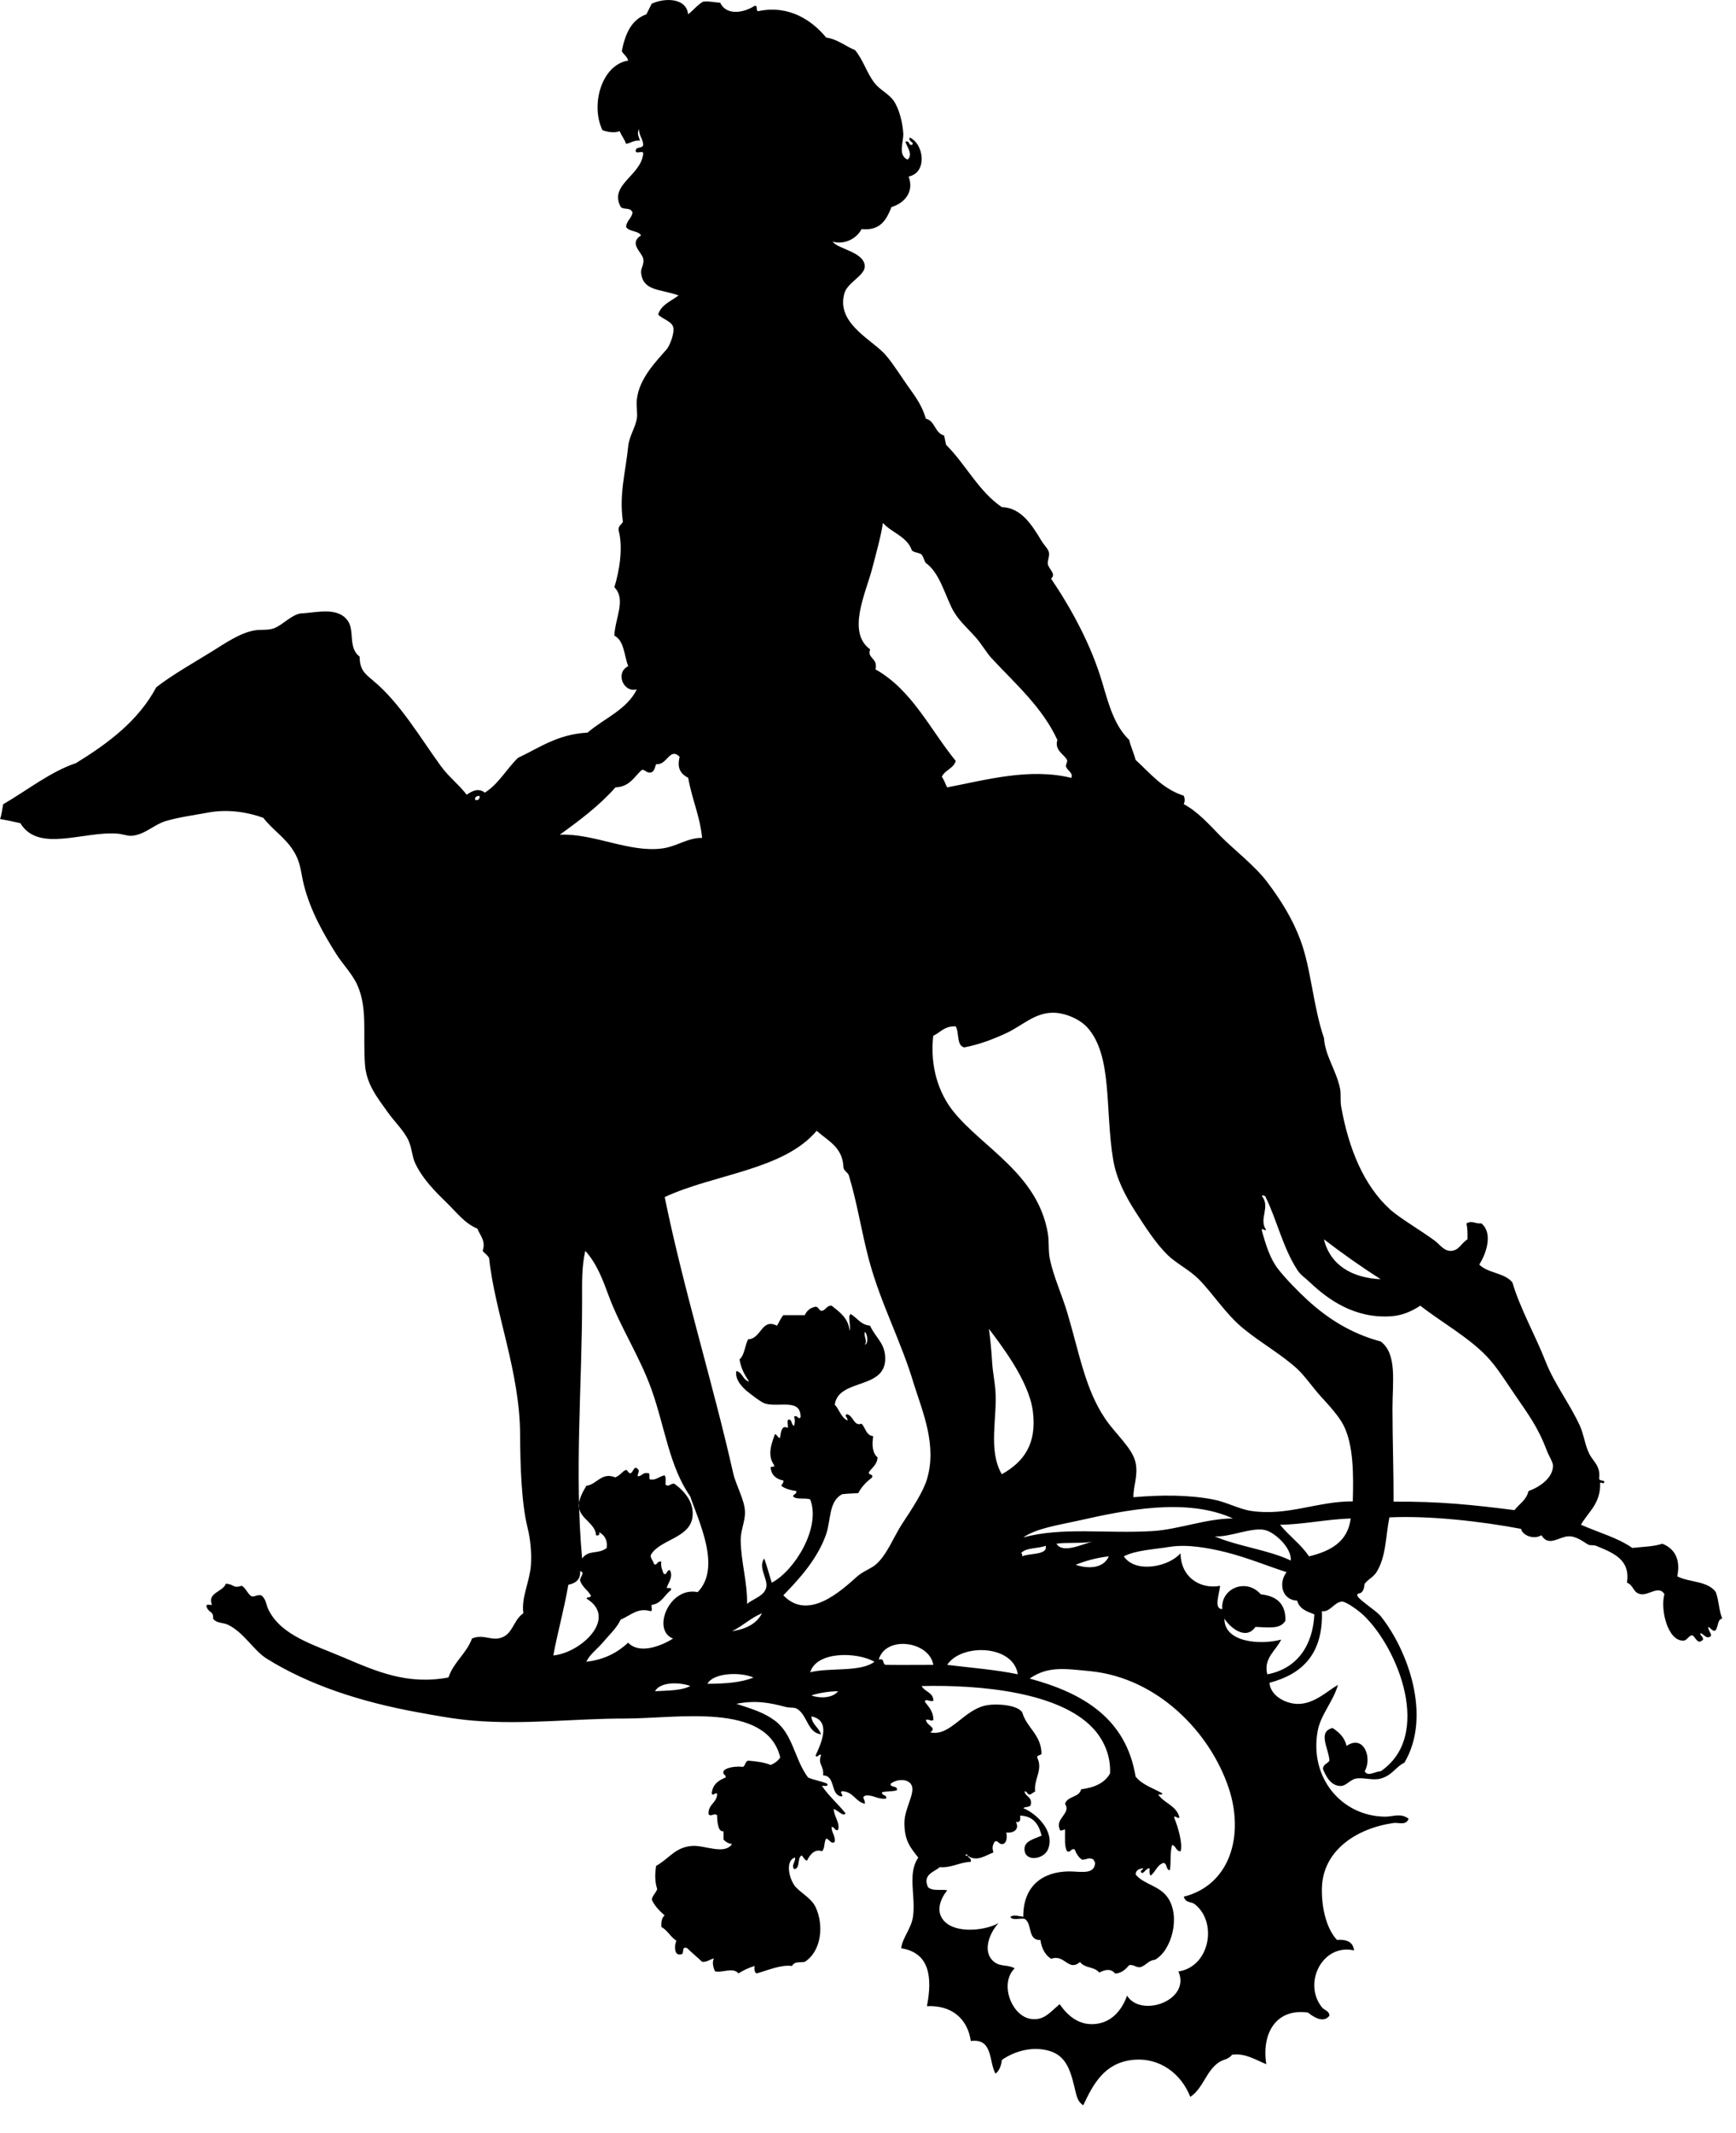 <?xml version="1.0" encoding="UTF-8" standalone="no"?>
<!DOCTYPE svg PUBLIC "-//W3C//DTD SVG 1.1//EN" "http://www.w3.org/Graphics/SVG/1.1/DTD/svg11.dtd">
<svg width="100%" height="100%" viewBox="0 0 35 43" version="1.1" xmlns="http://www.w3.org/2000/svg" xmlns:xlink="http://www.w3.org/1999/xlink" xml:space="preserve" xmlns:serif="http://www.serif.com/" style="fill-rule:evenodd;clip-rule:evenodd;stroke-linejoin:round;stroke-miterlimit:1.414;">
    <g transform="matrix(1,0,0,1,-97.514,-7.842)">
        <path d="M114.302,12.712C114.389,12.857 114.931,12.917 114.949,13.2C114.962,13.392 114.602,13.532 114.539,13.751C114.374,14.325 115.011,14.645 115.316,14.941C115.442,15.064 115.595,15.299 115.727,15.492C115.925,15.788 116.081,15.948 116.18,16.28C116.369,16.327 116.359,16.57 116.547,16.62C116.565,16.68 116.572,16.751 116.59,16.81C116.988,17.205 117.24,17.742 117.712,18.064C118.105,18.074 118.323,18.431 118.511,18.742C118.57,18.84 118.646,18.902 118.662,18.977C118.678,19.054 118.63,19.138 118.64,19.21C118.654,19.316 118.818,19.407 118.705,19.506C119.106,20.098 119.512,20.833 119.74,21.609C119.868,22.041 119.979,22.467 120.28,22.756C120.314,22.9 120.373,23.018 120.409,23.159C120.704,23.428 120.951,23.743 121.38,23.881C121.405,23.941 121.405,23.99 121.38,24.051C121.663,24.202 121.882,24.451 122.114,24.688C122.39,24.969 122.811,25.287 123.064,25.623C123.344,25.993 123.577,26.372 123.732,26.79C123.948,27.365 123.986,28.12 124.207,28.765C124.229,29.12 124.457,29.42 124.531,29.784C124.554,29.895 124.532,30.027 124.553,30.145C124.705,30.999 125.012,31.744 125.546,32.226C125.733,32.393 126.158,32.643 126.431,32.843C126.552,32.93 126.623,33.065 126.776,33.055C126.93,33.045 126.972,32.903 127.1,32.822C127.103,32.705 127.102,32.593 127.078,32.502C127.202,32.435 127.231,32.51 127.381,32.502C127.619,32.698 127.481,33.108 127.338,33.331C127.505,33.506 127.858,33.498 128.006,33.692C128.163,34.221 128.467,34.755 128.675,35.285C128.857,35.746 129.163,36.136 129.366,36.58C129.449,36.76 129.468,36.976 129.56,37.154C129.639,37.304 129.787,37.396 129.754,37.641C129.756,37.696 129.835,37.674 129.862,37.705C129.843,37.767 129.829,37.728 129.775,37.726C129.789,38.15 129.538,38.312 129.388,38.575C129.734,38.73 130.129,38.836 130.423,39.043C130.632,39.02 130.858,39.017 131.028,38.958C131.271,39.054 131.402,39.266 131.33,39.615C131.563,39.74 131.941,39.702 132.107,39.933C132.176,40.13 132.167,40.295 132.236,40.466C132.141,40.488 132.166,40.591 132.107,40.699C132.051,40.747 132.007,40.656 131.956,40.634C131.946,40.71 132.043,40.787 131.998,40.826C131.921,40.886 131.865,40.784 131.805,40.762C131.749,40.778 131.91,40.868 131.826,40.911C131.732,40.994 131.678,40.806 131.632,40.805C131.567,40.801 131.53,40.905 131.46,40.911C131.138,40.931 130.983,40.283 131.071,39.976C130.962,39.788 130.753,40.003 130.596,39.976C130.431,39.947 130.464,39.807 130.316,39.742C130.385,39.281 130.054,39.148 129.69,38.999C129.648,38.983 129.57,38.994 129.539,38.978C129.452,38.933 129.297,38.798 129.13,38.809C128.942,38.82 128.735,39.027 128.591,38.787C128.451,38.876 128.215,38.803 128.18,38.659C127.373,38.505 126.333,38.39 125.526,38.427C125.449,38.804 125.463,39.216 125.267,39.53C125.205,39.63 125.093,39.678 125.029,39.764C125.015,39.784 125.029,39.846 124.987,39.912C124.94,39.985 124.875,39.941 124.878,39.997C124.884,40.075 125.258,40.302 125.353,40.421C125.889,41.094 126.389,42.426 125.828,43.373C125.672,43.436 125.587,43.627 125.353,43.691C125.186,43.737 125.019,43.665 124.856,43.691C124.742,43.71 124.655,43.836 124.554,43.841C124.341,43.848 124.243,43.634 124.187,43.502C124.187,43.401 124.279,43.394 124.317,43.332C124.308,43.095 124.068,42.745 124.381,42.673C124.51,42.758 124.624,42.861 124.662,43.034C125.007,42.797 125.185,43.269 125.028,43.544C125.089,43.664 125.233,43.548 125.352,43.544C126.405,42.826 125.705,41.07 125.006,40.401C124.905,40.305 124.655,40.125 124.575,40.125C124.42,40.125 124.328,40.348 124.165,40.317C124.194,41.173 123.773,41.588 123.108,41.761C123.125,42.01 123.412,42.179 123.669,42.187C124.01,42.196 124.283,41.918 124.489,41.804C124.389,42.149 124.139,42.403 124.079,42.738C123.911,43.68 124.566,44.451 125.439,44.46C125.608,44.46 125.752,44.38 125.914,44.502C125.862,44.646 125.703,44.573 125.612,44.587C124.863,44.694 124.194,45.137 124.166,45.88C124.153,46.234 124.235,46.692 124.468,46.943C124.669,46.93 124.796,46.988 124.813,47.156C124.179,47.012 123.774,47.812 124.166,48.303C124.217,48.365 124.314,48.373 124.317,48.471C124.198,48.633 123.991,48.494 123.885,48.409C123.249,48.318 122.946,48.817 123.044,49.449C122.833,49.366 122.623,49.22 122.354,49.259C122.281,49.355 122.179,49.352 122.095,49.407C121.827,49.582 121.777,49.932 121.512,50.108C121.328,49.64 120.894,49.304 120.346,49.363C119.781,49.426 119.556,49.846 119.354,50.277C119.254,50.218 119.224,50.109 119.203,50.022C119.114,49.658 119.051,49.314 118.707,49.193C118.356,49.072 117.971,49.182 117.713,49.363C117.698,49.484 117.662,49.582 117.584,49.64C117.447,49.392 117.537,48.923 117.087,48.982C117.02,48.524 116.692,48.255 116.202,48.28C116.315,47.698 116.257,47.202 115.684,47.113C115.704,46.903 115.884,46.726 115.921,46.476C115.981,46.067 115.802,45.606 116.028,45.286C115.871,45.083 115.748,44.95 115.748,44.586C115.748,44.302 115.957,44.009 115.899,43.842C115.845,43.688 115.601,43.692 115.468,43.798C115.468,43.885 115.615,43.824 115.597,43.926C115.514,43.958 115.383,43.942 115.295,43.969C115.291,44.043 115.396,44.011 115.381,44.095C115.203,44.116 115.139,44.023 114.971,44.032C114.863,44.073 114.962,44.095 114.95,44.2C114.758,44.157 114.723,43.959 114.497,43.947C114.418,43.96 114.547,44.046 114.475,44.052C114.247,44.015 114.368,43.634 114.108,43.628C114.132,43.431 113.998,43.413 114.066,43.225C114.059,43.161 113.975,43.299 113.958,43.225C114.071,42.983 114.281,42.52 113.872,42.438C113.886,42.609 114.023,42.657 114.066,42.8C113.795,42.766 113.797,42.425 113.59,42.29C113.526,42.248 113.443,42.272 113.353,42.248C113.036,42.164 112.755,42.108 112.36,42.185C112.672,42.287 112.914,42.358 113.136,42.524C113.503,42.796 113.53,43.301 113.805,43.67C113.923,43.724 114.077,43.743 114.194,43.796C114.216,43.867 114.127,43.831 114.085,43.84C114.223,44.043 114.408,44.201 114.56,44.391C114.528,44.476 114.394,44.321 114.323,44.306C114.329,44.466 114.458,44.587 114.409,44.73C114.332,44.745 114.346,44.665 114.28,44.667C114.279,44.79 114.357,44.834 114.345,44.966C114.27,45.027 114.237,44.912 114.172,44.902C114.122,44.966 114.15,45.107 114.085,45.157C113.944,45.105 113.849,45.215 113.783,45.347C113.729,45.331 113.715,45.273 113.676,45.242C113.579,45.287 113.658,45.506 113.525,45.517C113.463,45.441 113.553,45.372 113.546,45.284C113.372,45.321 113.39,45.63 113.525,45.837C113.615,45.974 113.865,46.088 113.957,46.282C114.127,46.639 114.08,47.167 113.74,47.386C113.618,47.407 113.543,47.369 113.481,47.469C113.26,47.44 113.008,47.552 112.77,47.619C112.724,47.6 112.719,47.54 112.727,47.469C112.607,47.507 112.498,47.557 112.403,47.619C112.288,47.485 112.064,47.618 111.928,47.576C111.897,47.504 111.865,47.401 111.907,47.32C111.819,47.333 111.78,47.395 111.669,47.385C111.571,47.289 111.462,47.205 111.367,47.109C111.234,47.062 111.329,47.241 111.238,47.234C111.094,47.27 111.113,47.033 111.151,46.961C111.033,46.885 110.973,46.752 110.849,46.683C110.84,46.576 110.859,46.494 110.914,46.451C110.812,46.359 110.714,46.265 110.655,46.131C110.671,46.04 110.738,46.001 110.764,45.919C110.716,45.774 110.716,45.622 110.742,45.452C111.013,45.3 111.128,45.071 111.475,45.049C111.722,45.033 112.13,45.239 112.274,45.007C112.227,45.015 112.148,44.974 112.101,44.921C112.101,44.865 112.101,44.809 112.101,44.753C111.995,44.776 111.973,44.578 111.972,44.433C111.922,44.375 111.849,44.471 111.8,44.412C111.786,44.209 111.962,44.19 111.972,44.01C111.965,43.938 111.878,44.066 111.864,43.989C111.881,43.806 112.002,43.728 112.144,43.67C112.154,43.604 112.078,43.623 112.101,43.543C112.158,43.455 112.394,43.441 112.49,43.457C112.546,43.435 112.534,43.345 112.597,43.331C112.764,43.344 112.922,43.365 113.051,43.417C113.135,43.384 113.198,43.335 113.245,43.267C112.973,42.142 111.149,42.484 110.116,42.482C109.087,42.481 108.095,42.611 107.052,42.524C106.64,42.489 106.27,42.416 105.93,42.355C104.788,42.147 103.74,41.805 102.887,41.272C102.628,41.109 102.43,40.746 102.111,40.592C102.007,40.543 101.87,40.563 101.809,40.466C101.827,40.317 101.721,40.353 101.679,40.232C101.657,40.162 101.746,40.198 101.787,40.19C101.687,39.941 102.011,39.932 102.067,39.764C102.257,39.778 102.196,39.864 102.39,39.806C102.475,39.858 102.503,39.966 102.585,40.019C102.668,40.03 102.69,39.98 102.78,39.998C102.883,40.073 102.873,40.182 102.93,40.295C103.19,40.809 103.816,40.985 104.441,41.251C105.11,41.535 105.729,41.809 106.555,41.654C106.661,41.341 106.917,41.175 107.03,40.869C107.233,40.782 107.381,40.891 107.548,40.869C107.856,40.827 107.845,40.509 108.066,40.359C108.019,40.051 108.189,39.736 108.217,39.402C108.236,39.169 108.21,38.871 108.151,38.638C108.029,38.152 108.003,37.398 108,36.768C107.997,35.495 107.492,34.306 107.375,33.202C107.345,33.139 107.285,33.107 107.245,33.054C107.314,32.855 107.193,32.746 107.138,32.607C106.882,32.501 106.727,32.286 106.512,32.077C106.281,31.853 106.033,31.602 105.886,31.292C105.824,31.161 105.819,30.994 105.757,30.847C105.671,30.643 105.469,30.457 105.325,30.252C105.134,29.98 104.9,29.704 104.872,29.296C104.829,28.671 104.927,28.172 104.721,27.704C104.62,27.473 104.425,27.282 104.29,27.067C104.037,26.664 103.779,26.216 103.642,25.685C103.58,25.449 103.584,25.226 103.426,24.986C103.266,24.726 103.005,24.565 102.822,24.326C102.525,24.219 102.124,24.143 101.7,24.222C101.421,24.274 101.119,24.314 100.858,24.391C100.614,24.464 100.433,24.669 100.168,24.689C100.08,24.694 99.987,24.654 99.887,24.646C99.2,24.589 98.288,25.039 97.924,24.434C97.735,24.393 97.632,24.37 97.514,24.35C97.55,24.264 97.557,24.152 97.578,24.053C98.054,23.778 98.534,23.394 99.046,23.224C99.696,22.823 100.299,22.376 100.665,21.695C100.98,21.449 101.406,21.209 101.787,20.973C102.065,20.801 102.355,20.598 102.65,20.548C102.776,20.527 102.916,20.552 103.039,20.506C103.213,20.438 103.366,20.256 103.557,20.209C103.904,20.191 104.325,20.066 104.528,20.358C104.668,20.56 104.527,20.896 104.765,21.079C104.767,21.346 104.871,21.422 105.045,21.568C105.586,22.019 105.994,22.724 106.405,23.287C106.564,23.504 106.762,23.652 106.923,23.861C107.032,23.786 107.157,23.717 107.289,23.819C107.569,23.642 107.726,23.341 107.957,23.118C108.391,22.914 108.754,22.642 109.36,22.609C109.693,22.321 110.148,22.152 110.353,21.738C110.075,21.81 109.915,21.394 110.18,21.27C110.096,21.055 110.1,20.755 109.9,20.654C109.914,20.3 110.144,19.926 109.9,19.678C110.001,19.358 110.08,18.879 109.986,18.532C109.976,18.436 110.044,18.419 110.073,18.361C109.993,17.8 110.123,17.387 110.18,16.833C110.201,16.634 110.322,16.463 110.353,16.282C110.371,16.175 110.339,16.024 110.353,15.9C110.397,15.476 110.734,15.136 110.957,14.88C111.012,14.817 111.12,14.558 111.086,14.434C111.053,14.31 110.836,14.26 110.784,14.179C110.847,13.98 111.045,13.913 111.194,13.797C110.828,13.663 110.468,13.716 110.439,13.329C110.433,13.249 110.507,13.165 110.482,13.054C110.452,12.922 110.184,12.747 110.439,12.587C110.382,12.488 110.196,12.516 110.137,12.417C110.145,12.283 110.252,12.248 110.266,12.121C110.215,12.013 110.096,12.078 110.029,12.014C109.783,11.561 110.45,11.382 110.482,10.931C110.479,10.87 110.334,10.951 110.331,10.889C110.322,10.789 110.471,10.843 110.482,10.762C110.475,10.633 110.396,10.578 110.396,10.443C110.351,10.536 110.394,10.601 110.417,10.676C110.29,10.665 110.237,10.726 110.136,10.741C110.103,10.644 110.044,10.576 110.006,10.485C109.901,10.531 109.75,10.499 109.66,10.466C109.414,9.952 109.646,9.147 110.179,9.063C110.157,8.979 110.087,8.942 110.05,8.873C110.118,8.529 110.24,8.239 110.546,8.13C110.582,8.06 110.618,7.987 110.653,7.917C110.923,7.792 111.354,7.8 111.387,8.13C111.494,8.051 111.571,7.942 111.69,7.875C111.824,7.862 111.917,7.891 112.034,7.897C112.155,8.16 112.509,8.103 112.725,7.961C112.811,7.94 112.734,8.079 112.811,8.065C113.428,7.938 113.891,8.259 114.17,8.598C114.41,8.637 114.554,8.771 114.753,8.852C114.92,9.054 114.979,9.294 115.142,9.51C115.249,9.652 115.43,9.729 115.53,9.872C115.642,10.03 115.712,10.313 115.725,10.529C115.735,10.703 115.607,10.963 115.811,11.06C115.932,10.959 115.793,10.792 115.768,10.699C115.863,10.67 115.824,10.772 115.897,10.763C115.969,10.713 115.819,10.7 115.854,10.614C116.145,10.742 116.216,11.324 115.833,11.4C115.951,11.715 115.742,11.94 115.488,12.015C115.387,12.263 115.273,12.498 114.884,12.46C114.778,12.668 114.517,12.778 114.302,12.712ZM115.1,19.296C114.974,19.786 114.578,20.584 115.057,20.931C114.989,21.119 115.22,21.1 115.165,21.334C115.904,21.751 116.264,22.544 116.783,23.18C116.739,23.335 116.563,23.362 116.502,23.5C116.549,23.559 116.572,23.643 116.61,23.713C117.416,23.558 118.27,23.317 119.113,23.521C119.159,23.417 119.023,23.372 119.005,23.287C118.999,23.256 119.041,23.192 119.027,23.16C118.98,23.055 118.765,22.968 118.832,22.757C118.532,22.105 117.997,21.637 117.516,21.121C117.397,20.994 117.309,20.829 117.192,20.697C117.002,20.481 116.816,20.333 116.696,20.081C116.549,19.776 116.44,19.372 116.178,19.189C116.144,19.138 116.133,19.064 116.092,19.018C116.042,18.978 115.942,18.983 115.898,18.935C115.802,18.654 115.492,18.583 115.315,18.382C115.273,18.661 115.184,18.97 115.1,19.296ZM111.389,23.521C111.24,23.441 111.157,23.331 111.217,23.097C111.014,22.895 110.968,23.271 110.742,23.245C110.713,23.314 110.71,23.412 110.613,23.415C110.536,23.419 110.495,23.325 110.441,23.372C110.294,23.511 110.201,23.703 109.922,23.713C109.598,24.08 109.202,24.377 108.8,24.667C109.481,24.635 110.214,25.037 110.872,24.943C111.165,24.902 111.383,24.725 111.67,24.731C111.619,24.261 111.472,23.982 111.389,23.521ZM107.095,23.967C107.162,23.977 107.191,23.948 107.181,23.882C107.131,23.89 107.08,23.895 107.095,23.967ZM124.595,36.559C124.508,36.392 124.318,36.177 124.141,35.987C123.974,35.801 123.818,35.572 123.667,35.433C123.351,35.143 122.944,34.917 122.588,34.626C122.23,34.335 121.987,33.938 121.682,33.626C121.494,33.438 121.224,33.304 121.056,33.14C120.814,32.901 120.611,32.585 120.408,32.269C120.204,31.95 120.02,31.604 119.955,31.207C119.79,30.196 119.947,29.124 119.437,28.553C119.294,28.393 118.98,28.241 118.704,28.256C118.359,28.274 118.117,28.517 117.818,28.659C117.538,28.79 117.264,28.894 116.955,28.954C116.793,28.917 116.858,28.655 116.782,28.53C116.555,28.519 116.475,28.654 116.329,28.72C116.259,29.356 116.447,29.889 116.74,30.251C117.329,30.979 118.431,31.504 118.638,32.692C118.67,32.869 118.644,33.046 118.681,33.223C118.756,33.577 118.922,33.937 119.027,34.285C119.276,35.115 119.391,35.848 119.804,36.45C120.014,36.758 120.346,37.033 120.408,37.321C120.465,37.584 120.361,37.794 120.365,38.021C120.922,37.973 121.465,37.971 121.962,38.064C122.241,38.116 122.487,38.259 122.738,38.297C123.475,38.407 124.085,38.099 124.788,38.105C124.802,37.582 124.809,36.968 124.595,36.559ZM114.798,39.616C114.913,39.515 115.072,39.461 115.165,39.383C115.394,39.192 115.534,38.813 115.704,38.554C115.905,38.252 116.126,37.911 116.201,37.664C116.407,36.983 116.125,36.324 115.942,35.751C115.685,34.88 115.276,34.136 115.036,33.246C114.884,32.681 114.8,32.102 114.626,31.527C114.597,31.47 114.535,31.445 114.519,31.378C114.508,30.964 114.204,30.838 113.979,30.635C113.311,31.429 111.914,31.505 110.915,31.971C111.303,33.865 111.884,35.707 112.296,37.536C112.353,37.786 112.53,38.078 112.534,38.322C112.537,38.514 112.444,38.689 112.447,38.894C112.455,39.336 112.583,39.728 112.576,40.17C112.712,40.06 112.932,40.01 112.964,39.829C112.995,39.661 112.792,39.434 112.922,39.255C112.977,39.414 113.024,39.58 113.073,39.744C113.524,39.51 114.069,38.644 113.85,38.067C113.755,38.025 113.565,38.078 113.504,38.003C113.51,37.953 113.579,37.964 113.569,37.897C113.451,37.878 113.342,37.852 113.267,37.791C113.276,37.751 113.314,37.739 113.31,37.685C113.166,37.656 113.07,37.582 113.051,37.43C113.043,37.379 113.149,37.441 113.116,37.366C112.983,37.173 113.064,36.951 113.137,36.75C113.181,36.748 113.238,36.895 113.245,36.791C113.259,36.695 113.282,36.559 113.396,36.624C113.41,36.572 113.369,36.468 113.417,36.453C113.491,36.458 113.461,36.566 113.525,36.581C113.544,36.497 113.544,36.475 113.525,36.391C113.608,36.366 113.602,36.465 113.654,36.412C113.665,36.02 113.219,36.214 112.942,36.134C112.863,36.112 112.666,35.955 112.597,35.902C112.468,35.8 112.327,35.641 112.36,35.477C112.489,35.506 112.488,35.662 112.618,35.689C112.531,35.564 112.453,35.428 112.424,35.243C112.527,35.152 112.531,34.965 112.596,34.839C112.868,34.827 112.864,34.404 113.179,34.564C113.223,34.494 113.253,34.41 113.308,34.351C113.453,34.351 113.596,34.351 113.739,34.351C113.78,34.263 113.846,34.201 113.956,34.181C114.024,34.184 114.019,34.26 114.084,34.265C114.166,34.247 114.176,34.157 114.279,34.159C114.443,34.289 114.616,34.407 114.646,34.67C114.672,34.55 114.599,34.357 114.667,34.33C114.796,34.407 114.866,34.544 115.055,34.564C115.173,34.809 115.332,34.9 115.358,35.159C115.428,35.875 114.42,35.605 114.344,36.155C114.437,36.253 114.468,36.414 114.602,36.474C114.607,36.41 114.533,36.392 114.581,36.347C114.721,36.366 114.725,36.602 114.884,36.538C114.965,36.621 114.973,36.775 115.12,36.791C115.091,36.957 115.101,37.132 115.207,37.218C115.199,37.364 115.097,37.421 115.034,37.514C115.017,37.586 115.121,37.541 115.098,37.621C114.986,37.708 114.885,37.807 114.818,37.938C114.675,37.948 114.594,37.948 114.494,37.96C114.219,38.101 114.268,38.486 114.17,38.767C113.997,39.265 113.629,39.667 113.307,39.998C113.806,40.523 114.467,39.912 114.798,39.616ZM123.041,32.632C122.985,32.655 122.949,32.565 122.956,32.653C123.038,32.946 123.123,33.216 123.279,33.417C123.429,33.611 123.672,33.86 123.883,34.055C124.295,34.428 124.759,34.723 125.351,34.882C125.687,35.132 125.587,35.704 125.588,36.241C125.589,36.878 125.613,37.574 125.61,38.11C126.542,38.104 127.194,38.173 128.048,38.281C128.144,38.155 128.29,38.079 128.329,37.898C128.557,37.815 128.82,37.636 128.825,37.388C128.827,37.319 128.742,37.192 128.696,37.071C128.516,36.597 128.321,36.344 128.049,35.945C127.867,35.68 127.696,35.399 127.488,35.181C127.116,34.791 126.548,34.476 126.15,34.16C125.978,34.271 125.794,34.356 125.568,34.373C124.826,34.427 124.286,34.033 123.928,33.694C123.818,33.59 123.74,33.548 123.669,33.439C123.375,32.985 123.252,32.414 123.022,31.953C122.996,31.95 122.973,31.915 122.958,31.953C123.132,32.176 122.885,32.416 123.041,32.632ZM125.35,33.627C124.954,33.373 124.573,33.105 124.206,32.822C124.333,33.347 124.779,33.601 125.35,33.627ZM111.108,37.748C111.32,37.901 111.518,38.134 111.474,38.429C111.412,38.855 110.795,38.876 110.632,39.193C110.633,39.269 110.686,39.297 110.697,39.363C110.76,39.423 110.753,39.294 110.847,39.321C110.83,39.429 110.87,39.483 110.89,39.555C110.957,39.618 110.947,39.486 111.02,39.49C111.095,39.63 110.982,39.747 110.955,39.852C110.993,39.857 111.063,39.831 111.041,39.894C110.909,39.991 110.853,40.164 110.652,40.192C110.64,40.229 110.679,40.316 110.631,40.318C110.37,40.24 110.233,40.402 110.027,40.488C109.949,40.658 109.802,40.789 109.681,40.934C109.558,41.08 109.399,41.192 109.336,41.337C109.702,41.295 109.966,41.15 110.178,40.953C110.414,41.199 110.865,41.008 111.084,40.87C110.646,40.703 111.008,39.814 111.58,39.934C112.064,39.441 111.599,38.507 111.429,38.002C111.011,37.409 110.914,36.591 110.652,35.857C110.415,35.19 110.022,34.596 109.789,33.968C109.668,33.639 109.548,33.314 109.314,33.055C109.239,33.384 109.25,33.718 109.25,34.054C109.25,35.75 109.093,37.534 109.25,39.255C109.392,39.069 109.569,39.181 109.746,39.044C109.766,38.866 109.692,38.784 109.595,38.725C109.608,38.779 109.586,38.8 109.531,38.788C109.521,38.549 109.208,38.456 109.185,38.216C109.172,38.079 109.257,37.922 109.336,37.79C109.549,37.767 109.638,37.507 109.919,37.621C110.038,37.569 110.054,37.499 110.135,37.472C110.165,37.463 110.174,37.537 110.221,37.537C110.279,37.536 110.293,37.366 110.372,37.452C110.422,37.498 110.364,37.535 110.372,37.6C110.462,37.597 110.468,37.512 110.588,37.537C110.637,37.551 110.567,37.684 110.652,37.664C110.736,37.675 110.807,37.604 110.911,37.579C110.948,37.614 110.929,37.703 110.932,37.771C111.02,37.818 111.016,37.743 111.108,37.748ZM117.517,35.307C117.528,35.487 117.567,35.673 117.582,35.858C117.626,36.426 117.427,37.06 117.711,37.558C118.157,37.308 118.423,36.945 118.337,36.284C118.256,35.658 117.664,34.912 117.452,34.627C117.48,34.829 117.503,35.071 117.517,35.307ZM114.949,34.945C115.033,34.935 114.999,34.707 114.949,34.691C114.928,34.794 115.008,34.871 114.949,34.945ZM119.265,38.491C118.841,38.586 118.427,38.642 118.143,38.831C118.942,38.616 119.81,38.76 120.754,38.703C121.277,38.671 121.832,38.45 122.372,38.449C121.428,38.02 120.182,38.285 119.265,38.491ZM123.322,38.576C123.503,38.803 123.743,38.968 123.905,39.213C124.339,39.108 124.687,38.921 124.746,38.449C124.246,38.467 123.771,38.572 123.322,38.576ZM123.02,38.683C122.764,38.618 122.303,38.831 122.005,38.81C122.473,39.014 123.083,39.079 123.537,39.297C123.562,39.05 123.223,38.732 123.02,38.683ZM118.813,38.959C118.947,39.173 119.367,38.948 119.546,38.917C119.317,38.958 118.987,38.927 118.813,38.959ZM122.221,39.127C121.86,39.039 121.448,38.966 121.099,39.021C120.778,39.074 120.409,39.088 120.171,39.213C120.413,39.567 121.088,39.418 121.315,39.15C121.321,39.643 121.72,39.88 122.113,39.807C122.097,39.972 121.979,40.273 122.156,40.277C122.121,39.854 122.643,39.643 122.933,39.978C123.244,40.011 123.438,40.16 123.43,40.509C123.326,40.689 123.087,40.643 122.825,40.635C122.632,40.918 122.305,40.643 122.2,40.467C122.193,40.946 122.912,41.004 123.344,40.891C123.245,41.105 122.981,41.268 123.064,41.591C123.673,41.476 123.983,41.002 124.013,40.382C123.863,40.325 123.707,40.271 123.668,40.106C123.352,40.091 123.287,39.745 123.453,39.531C123.093,39.417 122.667,39.239 122.221,39.127ZM118.1,39.149C118.125,39.153 118.124,39.182 118.121,39.212C118.27,39.145 118.644,39.191 118.596,39C118.441,39.06 118.196,39.033 118.1,39.149ZM119.2,39.383C119.445,39.466 119.759,39.464 119.869,39.213C119.616,39.241 119.399,39.304 119.2,39.383ZM108.972,39.786C108.891,40.266 108.744,40.794 108.67,41.21C109.225,41.158 109.981,40.456 109.339,40.064C109.345,40.02 109.436,40.057 109.425,39.999C109.361,39.893 109.253,39.83 109.21,39.703C109.194,39.639 109.326,39.539 109.21,39.511C109.221,39.692 109.112,39.755 108.972,39.786ZM112.273,40.721C112.555,40.679 112.768,40.572 112.877,40.36C112.649,40.453 112.491,40.616 112.273,40.721ZM115.23,41.294C115.359,41.251 115.295,41.4 115.38,41.4C115.728,41.404 115.966,41.4 116.33,41.4C116.256,40.928 115.375,40.795 115.23,41.294ZM116.61,41.4C117.09,41.459 117.591,41.497 118.034,41.59C117.945,40.994 116.9,40.961 116.61,41.4ZM113.849,41.549C114.252,41.449 114.861,41.553 115.144,41.337C114.784,41.135 113.978,41.123 113.849,41.549ZM117.021,45.244C117.017,45.18 116.931,45.263 117.021,45.244C117.033,45.296 117.105,45.289 117.086,45.37C116.862,45.378 116.691,45.497 116.46,45.478C116.347,45.576 116.109,45.624 116.223,45.88C116.318,45.97 116.497,45.918 116.611,45.944C116.465,46.13 116.377,46.373 116.547,46.561C116.793,46.832 117.404,46.749 117.648,46.603C117.468,46.794 117.301,47.189 117.561,47.39C117.692,47.49 117.835,47.437 117.971,47.517C117.656,47.825 117.911,48.479 118.295,48.536C118.559,48.575 118.672,48.412 118.878,48.239C119.025,48.453 119.239,48.651 119.547,48.642C119.913,48.631 120.131,48.365 120.237,48.068C120.52,48.521 121.526,48.164 121.273,47.58C121.911,47.484 122.066,46.577 121.596,46.22C121.524,46.168 121.424,46.206 121.38,46.073C122.312,45.839 122.605,44.842 122.287,43.885C121.909,42.75 120.848,41.665 119.503,41.528C118.964,41.475 118.639,41.424 118.273,41.676C119.357,41.969 120.216,42.483 120.409,43.651C120.536,43.816 120.763,43.884 120.949,43.991C120.945,44.024 120.897,44.01 120.863,44.012C120.983,44.19 121.238,44.238 121.294,44.479C121.241,44.507 121.205,44.417 121.186,44.479C121.26,44.652 121.365,45.007 121.316,45.159C121.217,45.155 121.228,45.047 121.144,45.031C121.098,45.207 121.127,45.385 121.1,45.54C121.016,45.533 121.052,45.403 120.971,45.392C120.839,45.433 120.813,45.576 120.712,45.647C120.683,45.62 120.691,45.555 120.691,45.499C120.613,45.495 120.572,45.634 120.519,45.582C120.503,45.525 120.561,45.54 120.561,45.499C120.481,45.51 120.412,45.536 120.41,45.626C120.579,45.831 120.887,45.845 121.058,46.092C121.32,46.471 121.139,47.157 120.799,47.345C120.658,47.357 120.619,47.466 120.497,47.495C120.405,47.499 120.38,47.438 120.281,47.452C120.209,47.532 120.139,47.61 120,47.623C119.909,47.518 119.801,47.539 119.677,47.602C119.565,47.472 119.397,47.525 119.288,47.39C119.051,47.592 118.981,47.223 118.706,47.325C118.585,47.247 118.515,47.117 118.49,46.944C118.221,46.96 118.334,46.602 118.167,46.518C118.074,46.504 117.911,46.558 117.886,46.478C117.95,46.43 118.072,46.468 118.145,46.478C118.139,45.853 118.541,45.565 119.073,45.563C119.297,45.563 119.602,45.641 119.591,45.371C119.574,45.367 119.565,45.355 119.569,45.329C119.465,45.271 119.453,45.318 119.332,45.329C119.259,45.28 119.213,45.207 119.18,45.118C119.094,45.097 119.115,45.182 119.03,45.161C118.97,45.064 118.988,44.891 118.987,44.735C118.997,44.682 118.887,44.786 118.879,44.713C118.781,44.498 119.116,44.391 118.987,44.204C119.029,44.041 119.275,44.077 119.311,43.908C119.578,43.874 119.787,43.782 119.894,43.589C119.911,43.219 119.761,42.903 119.549,42.676C118.867,41.948 117.283,41.799 116.096,41.827C116.156,41.945 116.33,41.951 116.333,42.124C116.246,42.15 116.175,42.067 116.161,42.145C116.238,42.247 116.329,42.334 116.333,42.507C116.286,42.553 116.259,42.489 116.182,42.507C116.194,42.633 116.418,42.659 116.268,42.761C116.684,42.853 116.949,42.279 117.434,42.21C117.614,42.182 118.026,42.204 118.124,42.358C118.214,42.672 118.499,42.796 118.513,43.185C118.505,43.235 118.418,43.206 118.426,43.271C118.548,43.517 118.352,43.705 118.384,43.951C118.346,43.969 118.321,44.001 118.276,44.014C118.218,44.014 118.229,43.945 118.169,43.951C118.188,44.059 118.32,44.056 118.298,44.204C118.297,44.282 118.184,44.249 118.147,44.289C118.424,44.405 118.787,44.762 118.643,45.118C118.56,45.325 118.174,45.378 118.169,45.118C118.164,44.948 118.365,44.91 118.514,44.842C118.459,44.621 118.354,44.448 118.082,44.438C118.088,44.516 118.088,44.585 117.996,44.567C118.084,44.736 117.91,44.799 117.802,44.778C117.816,44.858 117.823,44.978 117.737,45.011C117.646,45.03 117.627,44.913 117.564,44.969C117.525,45.039 117.513,45.088 117.543,45.18C117.382,45.243 117.199,45.38 117.021,45.244ZM111.777,41.782C112.127,41.78 112.458,41.758 112.705,41.655C112.439,41.539 111.895,41.558 111.777,41.782ZM110.72,41.931C110.978,41.917 111.255,41.921 111.432,41.826C111.213,41.746 110.827,41.738 110.72,41.931ZM113.871,42.016C114.06,42.084 114.31,42.065 114.41,41.931C114.204,41.936 114.027,41.966 113.871,42.016Z"/>
    </g>
</svg>
